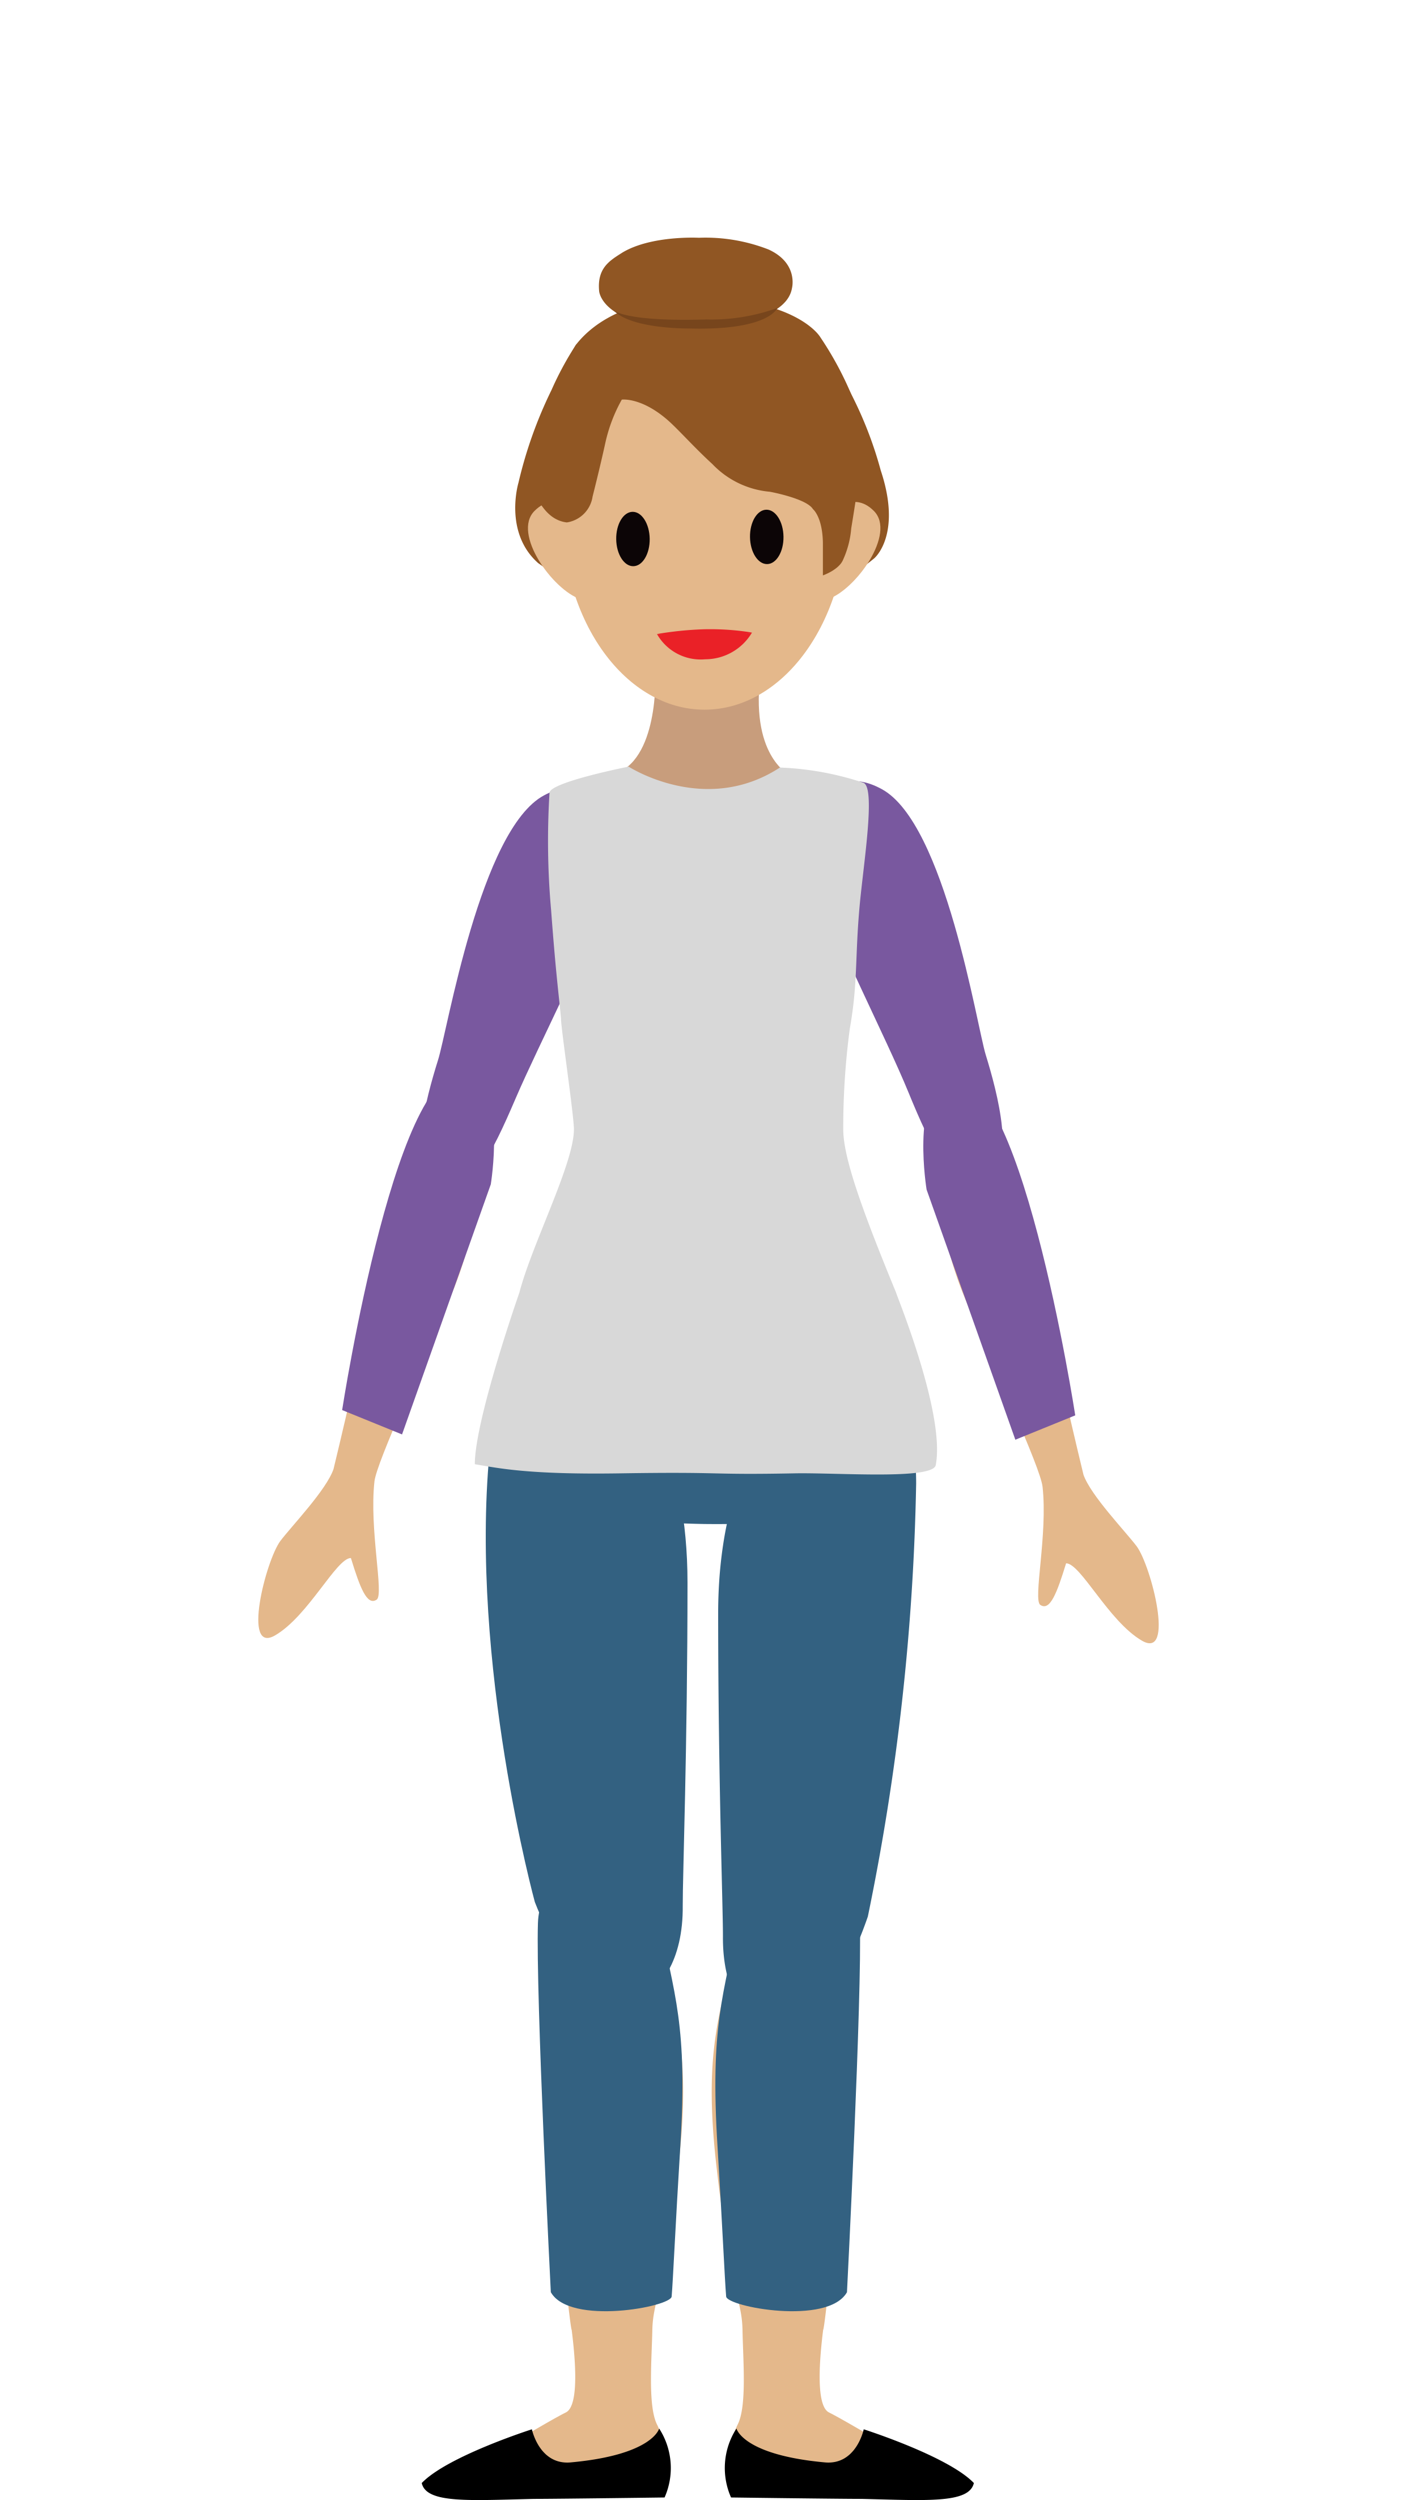 <svg xmlns="http://www.w3.org/2000/svg" width="110" height="194" viewBox="0 0 110 194"><title>landian-14</title><g id="landians"><path d="M68.46,61.24c4.92,2.69,7.37,18.37,8.06,20.61.9,2.91,2.46,8.73,0,9.85s-4.26-2.69-6-6.94S64.64,72.51,63.75,69.3C62.63,65.27,63.53,58.55,68.46,61.24Z" fill="#79589f"/><path d="M42.23,61.72C37.28,64.37,34.73,80,34,82.27c-.91,2.91-2.52,8.72-.06,9.86s4.27-2.66,6.09-6.9S46,73,46.88,69.81C48,65.79,47.17,59.06,42.23,61.72Z" fill="#79589f"/><path d="M67.37,148.72a182.14,182.14,0,0,0,3.75-33.6c0-15.47-15.37-10.15-15.37,10.08,0,12.77.38,22.84.37,25.08C56.06,158.57,63,161.4,67.37,148.72Z" fill="#336181"/><path d="M57.27,188.13c.72-1.43.41-5,.37-7.32s-.86-2.69-2-12.51.45-12.28,1.79-19a4.5,4.5,0,0,1,8.93.89c.23,5.81-2.25,30.42-2.46,30.61-.27,2.15-.6,5.87.45,6.4,1.29.65,3.74,2.15,6.39,3.65,1.5.62,4.17,1.29,4.3,2.09,0,1.26-2.74.76-8.21.65-1.95,0-4.53-.24-6.52-.13C55.51,193.74,56.56,189.55,57.27,188.13Z" fill="#e4b88b"/><path d="M57.17,188.45s.48,2.05,6.88,2.63c2.43.21,3-2.57,3-2.57s6.56,2.09,8.55,4.17c-.36,1.6-3.67,1.35-8.71,1.23-1.8,0-10.14-.11-10.14-.11A5.64,5.64,0,0,1,57.17,188.45Z"/><path d="M65.75,177.87s1.18-23.12,1-28.65-8.28-5.73-9.31-.72c-1.3,6.38-2.32,8.68-1.74,18.08.38,6.15.56,10.32.67,11.62C56.4,179,64.28,180.48,65.75,177.87Z" fill="#336181"/><path d="M41.52,147.6S36.46,129.11,38,112.72c1.47-15.4,15.37-9.39,15.37,10.08,0,12.77-.38,22.84-.37,25.08C53.09,156.17,46,159,41.52,147.6Z" fill="#336181"/><path d="M51,188.13c-.71-1.43-.41-5-.36-7.32s.86-2.69,2-12.51-.44-12.28-1.78-19a4.51,4.51,0,0,0-8.94.89c-.22,5.81,2.26,30.42,2.46,30.61.27,2.15.61,5.87-.45,6.4-1.29.65-3.73,2.15-6.39,3.65-1.5.62-4.16,1.29-4.3,2.09,0,1.26,2.74.76,8.21.65,2,0,4.53-.24,6.52-.13C52.76,193.74,51.72,189.55,51,188.13Z" fill="#e4b88b"/><path d="M51.17,188.45s-.48,2.05-6.88,2.63c-2.43.21-3-2.57-3-2.57s-6.56,2.09-8.55,4.17c.35,1.6,3.67,1.35,8.71,1.23,1.8,0,10.14-.11,10.14-.11A5.64,5.64,0,0,0,51.17,188.45Z"/><path d="M42.76,177.87s-1.18-23.12-1-28.65,8.28-5.73,9.31-.72c1.31,6.38,2.32,8.68,1.74,18.08-.38,6.15-.56,10.32-.67,11.62C52.12,179,44.23,180.48,42.76,177.87Z" fill="#336181"/><path d="M42.68,96.46A42.75,42.75,0,0,0,37.88,110c-.07.36,2,6.6,3.58,6.85a74.65,74.65,0,0,0,13.19,1.41,80.71,80.71,0,0,0,13.7-1c1.49-.28,2.74-6.41,2.69-6.83-.7-7-4.61-14.11-4.61-14.11Z" fill="#336181"/><path d="M50.87,51.84s.39,6.32-2.65,8c-.67.37,3.22,27.58,6.77,27.81,2.52.16,4.87-22,6.39-27.46,0,0-3.06-1.34-2.38-7.58C59.29,49.9,50.87,51.84,50.87,51.84Z" fill="#c89d7c"/><path d="M72.64,113.69c-.22,1.16-7.74.57-11,.64-6.86.13-5.18-.13-13.51,0-7.15.11-9.47-.41-11.27-.71,0-3.46,3.46-13.32,3.46-13.32,1-3.84,4.35-10.24,4.23-12.8-.08-1.51-1-7.72-1-8.45-.13-1.54-.38-3.2-.77-8.45a60.32,60.32,0,0,1-.12-9.11c.2-.83,6.14-2,6.14-2s5.94,3.86,11.74.07A23.32,23.32,0,0,1,67,60.73c1,.29.06,6.09-.26,9.48-.38,4.1-.13,6-.77,9.61a58.17,58.17,0,0,0-.51,7.81c0,2.17,1.41,6.14,4.1,12.67C69.51,100.3,73.41,109.67,72.64,113.69Z" fill="#d8d8d8"/><path d="M84.11,114.44s-3-12.32-3.23-15.26S78.32,84.64,74.7,85.91c-3.22,1.13-2.09,9.35.23,14.89s5.8,13,6,14.55c.42,3.73-.76,8.8-.17,9.19.75.5,1.29-.92,2-3.23,1.13,0,3.29,4.49,5.88,6s.73-5.79-.4-7.32C87.33,118.79,84.68,116.05,84.11,114.44Z" fill="#e4b88b"/><path d="M83.47,109.83s-4.41-28.68-10-26c-2.72,1.28-1.54,8.48-1.54,8.48l6.89,19.41Z" fill="#79589f"/><path d="M25.89,114s3-12.32,3.23-15.26S31.68,84.23,35.3,85.5c3.22,1.13,2.09,9.35-.23,14.89s-5.8,13-6,14.55c-.42,3.73.76,8.8.17,9.19-.75.5-1.29-.92-2-3.23-1.13,0-3.29,4.49-5.88,6s-.73-5.79.4-7.32C22.67,118.38,25.32,115.64,25.89,114Z" fill="#e4b88b"/><path d="M26.56,109.42s4.41-28.68,10-26c2.72,1.28,1.54,8.48,1.54,8.48l-6.89,19.41Z" fill="#79589f"/><path d="M44.72,26.74a24.91,24.91,0,0,0-1.91,3.53,33.67,33.67,0,0,0-2.56,7.18s-1.17,3.85,1.52,6.24a55.64,55.64,0,0,0,6.58,4s3.26,2.81,11.06.64a32.82,32.82,0,0,0,8.45-5s2.19-1.79.51-6.83A30.39,30.39,0,0,0,63.19,26a58.83,58.83,0,0,0-18.47.74" fill="#905623"/><path d="M44.94,40s-1.7-2.11-3.45-.35,1.44,6.14,3.56,6.84S44.94,40,44.94,40Z" fill="#e4b88b"/><path d="M64.39,40s1.7-2.11,3.45-.35-1.44,6.14-3.56,6.84S64.39,40,64.39,40Z" fill="#e4b88b"/></g><g id="face"><ellipse cx="54.69" cy="39.91" rx="11.05" ry="15.16" fill="#e4b88b"/><ellipse cx="49.13" cy="41.83" rx="1.3" ry="2.11" transform="translate(-0.61 0.73) rotate(-0.85)" fill="#0c0506"/><ellipse cx="59.52" cy="41.67" rx="1.3" ry="2.11" transform="translate(-0.61 0.88) rotate(-0.85)" fill="#0c0506"/><path d="M58.35,49.08l-3.6.9L51,49.2a26.85,26.85,0,0,1,3.65-.37A20.38,20.38,0,0,1,58.35,49.08Z" fill="#ea2127"/><path d="M51,49.2a20.23,20.23,0,0,0,7.38-.12,4.23,4.23,0,0,1-3.64,2.08A3.9,3.9,0,0,1,51,49.2Z" fill="#ea2127"/></g><g id="hair"><path d="M66.08,41s.27-1.62.51-3.28a8.83,8.83,0,0,0,.3-4.94,26,26,0,0,0-3.22-6.63s-1.7-2.91-9.3-3.08c0,0-6.49-.34-9.65,3.67a17.59,17.59,0,0,0-2,5c-.51,2.39-1.35,2.81-1.2,5.52,0,0-.42,1,.24,1.58.2.17.79,1.53,2.24,1.7a2.38,2.38,0,0,0,2-2s.57-2.24,1-4.21a12.22,12.22,0,0,1,1.27-3.32s1.53-.21,3.62,1.64c.85.76,2,2.07,3.41,3.36a7,7,0,0,0,4.47,2.15s2.84.52,3.34,1.35c0,0,.73.58.77,2.59v2.55s1.25-.43,1.57-1.22A7.28,7.28,0,0,0,66.08,41Z" fill="#905623"/><path d="M46.51,22.59s.08,1.33,2.39,2.18a13.66,13.66,0,0,0,4.43.69,19.92,19.92,0,0,0,4.74-.54c1.73-.46,3.19-1.25,3.41-2.56,0,0,.52-1.93-1.82-3a13.47,13.47,0,0,0-5.41-.91s-3.67-.2-5.92,1.14C47.36,20.21,46.34,20.77,46.51,22.59Z" fill="#905623"/><path d="M47.65,24.09s.91.89,7.17.7a15.13,15.13,0,0,0,5.52-.89s-.62,1.76-6.83,1.59C53.51,25.49,49,25.55,47.65,24.09Z" fill="#77451c"/></g></svg>